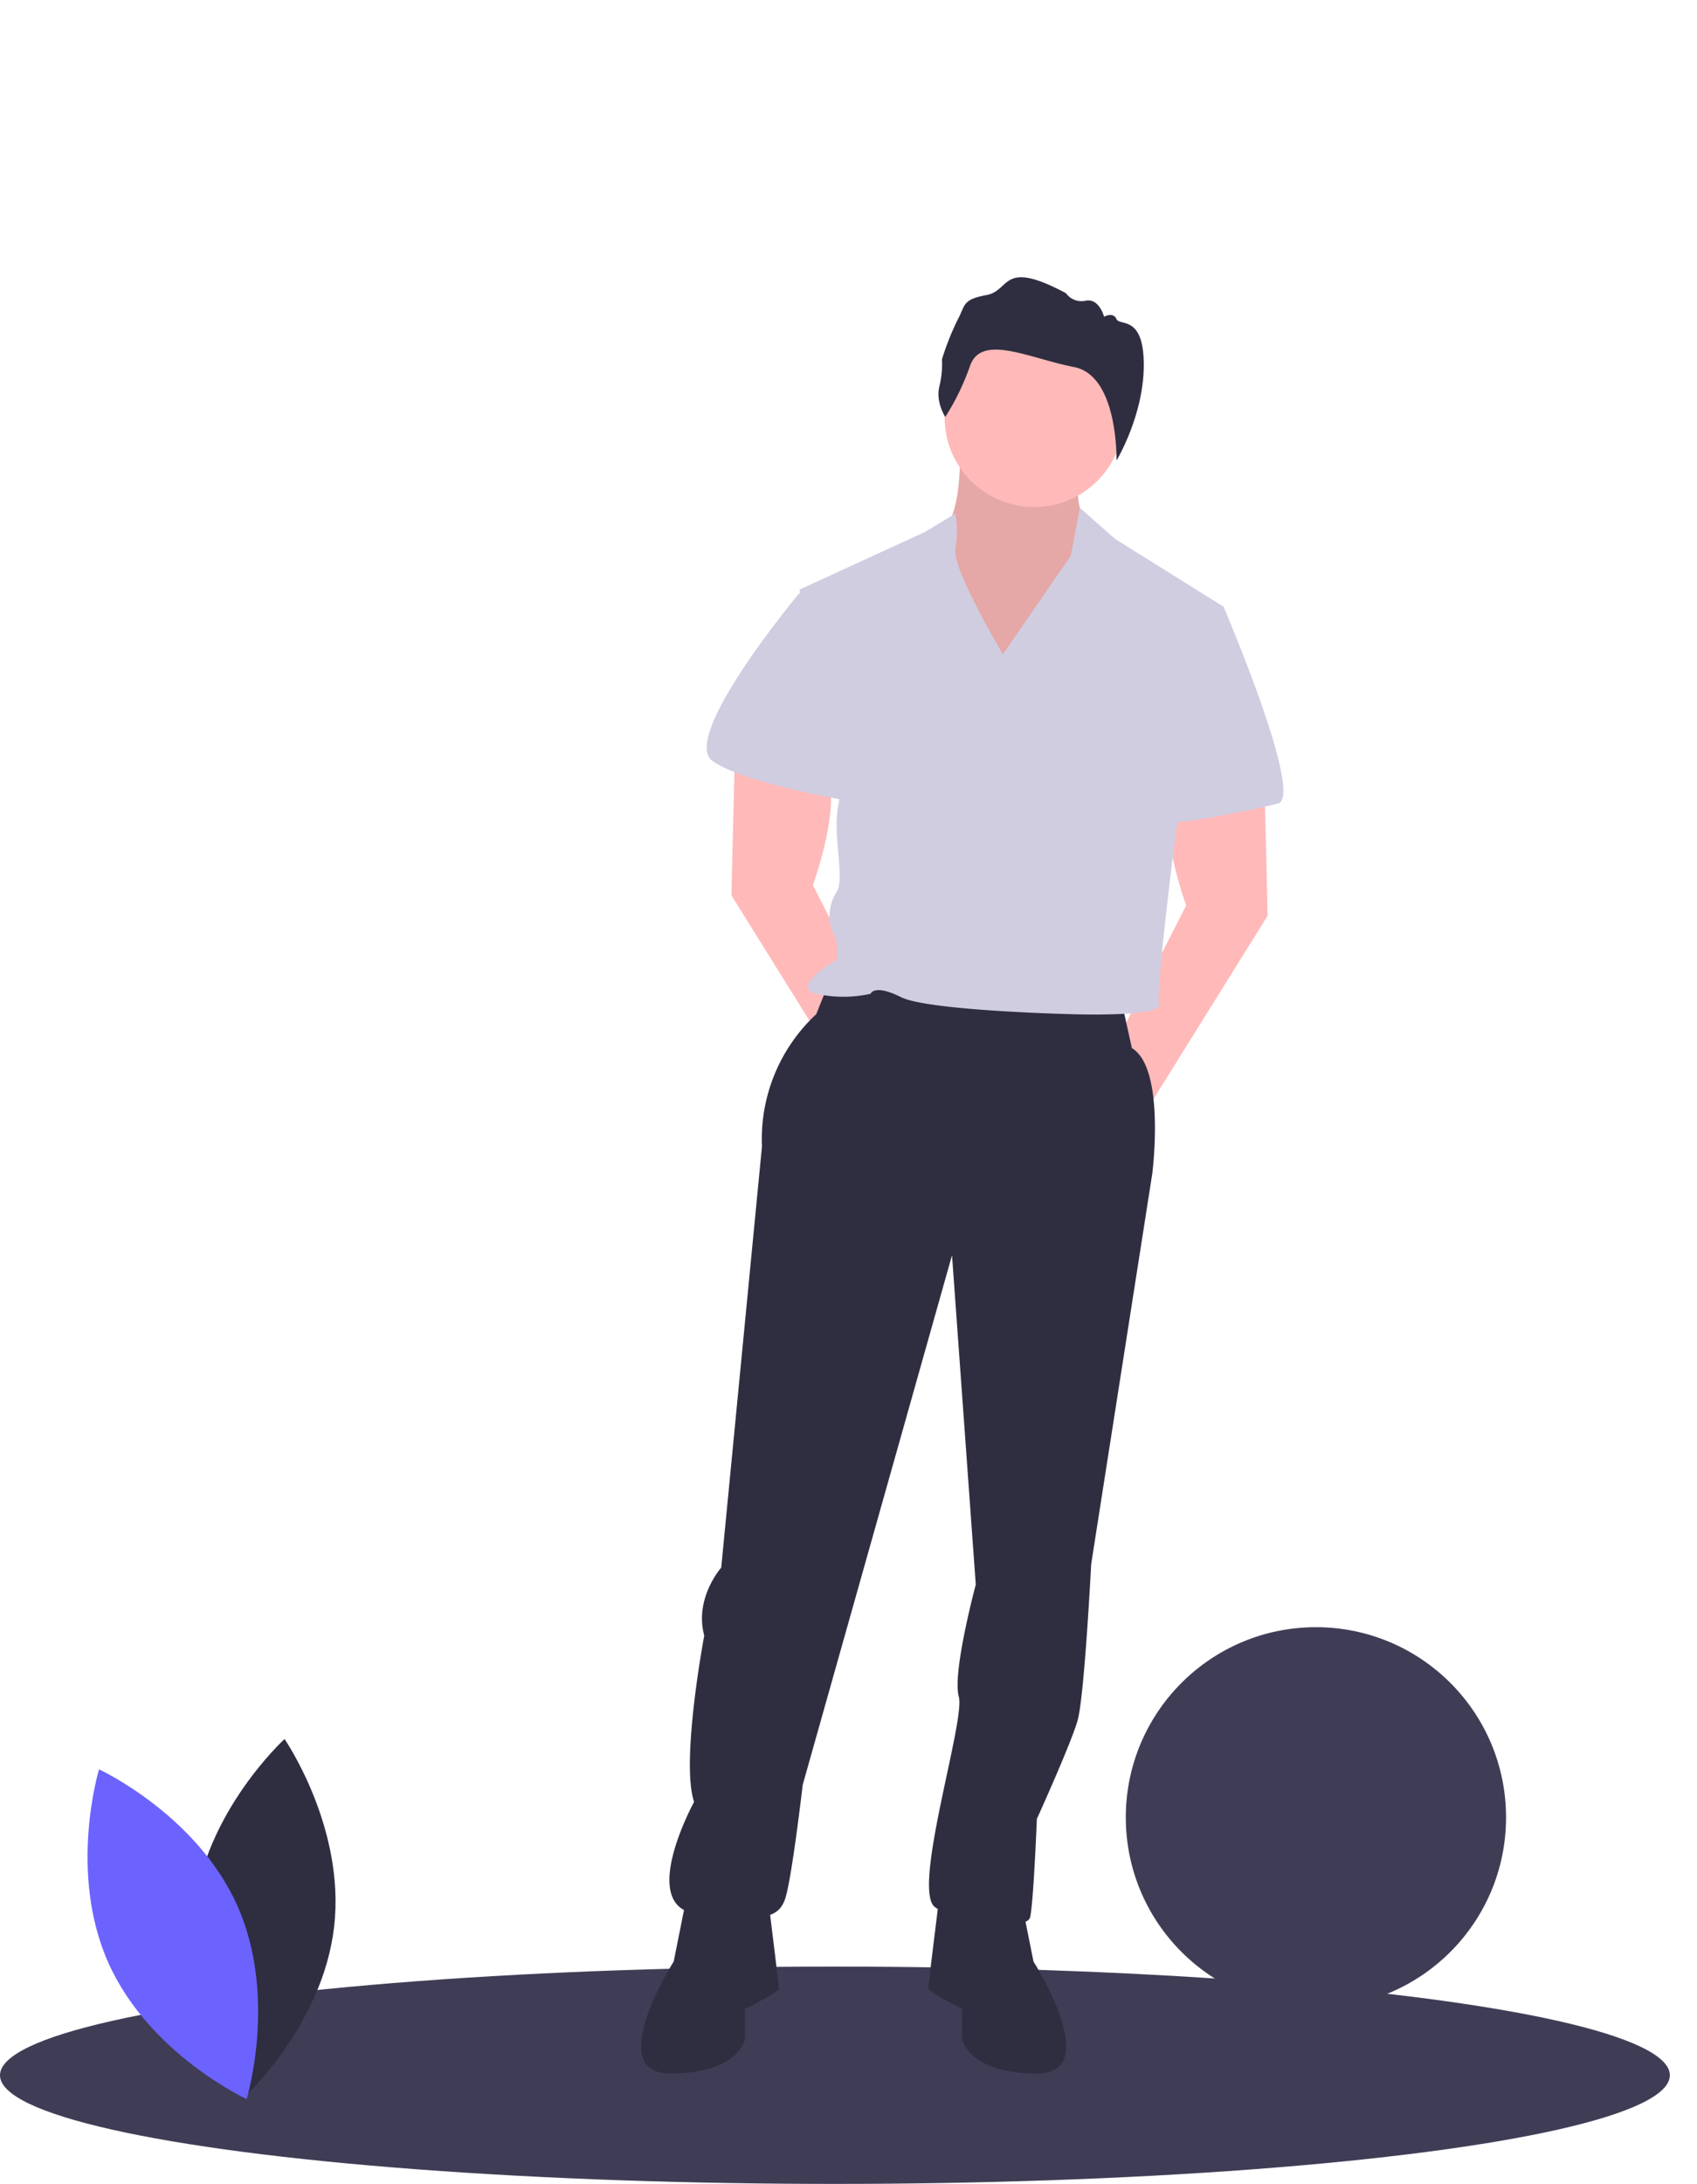 <?xml version="1.0" encoding="UTF-8" standalone="no"?>
<svg
   xmlns:dc="http://purl.org/dc/elements/1.1/"
   xmlns:cc="http://creativecommons.org/ns#"
   xmlns:rdf="http://www.w3.org/1999/02/22-rdf-syntax-ns#"
   xmlns:svg="http://www.w3.org/2000/svg"
   xmlns="http://www.w3.org/2000/svg"
   xmlns:sodipodi="http://sodipodi.sourceforge.net/DTD/sodipodi-0.dtd"
   xmlns:inkscape="http://www.inkscape.org/namespaces/inkscape"
   id="baba1a6e-b9a0-45cd-92f7-13efe2c0b468"
   data-name="Layer 1"
   width="500"
   height="643.175"
   viewBox="0 0 500 643.175"
   version="1.1"
   sodipodi:docname="undraw_segment_analysis_bdn4.svg"
   inkscape:version="0.92.3 (2405546, 2018-03-11)">
  <defs
     id="defs71" />
  <sodipodi:namedview
     pagecolor="#ffffff"
     bordercolor="#666666"
     borderopacity="1"
     objecttolerance="10"
     gridtolerance="10"
     guidetolerance="10"
     inkscape:pageopacity="0"
     inkscape:pageshadow="2"
     inkscape:window-width="1920"
     inkscape:window-height="1051"
     id="namedview69"
     showgrid="false"
     inkscape:zoom="0.36692952"
     inkscape:cx="239.28139"
     inkscape:cy="321.58765"
     inkscape:window-x="1920"
     inkscape:window-y="0"
     inkscape:window-maximized="1"
     inkscape:current-layer="baba1a6e-b9a0-45cd-92f7-13efe2c0b468" />
  <title
     id="title2">segment_analysis</title>
  <ellipse
     cx="246"
     cy="611.175"
     rx="246"
     ry="32"
     id="ellipse4"
     style="fill:#3f3d56" />
  <circle
     cx="387.72"
     cy="535.235"
     r="56.018"
     id="circle8"
     style="fill:#3f3d56" />
  <path
     d="m 282.5,127.675 c 0,0 2,20 -4,28 -6,8 15,58 15,58 l 30,-56 c 0,0 -10,-6 -4,-23 z"
     id="path10"
     inkscape:connector-curvature="0"
     style="fill:#ffb9b9" />
  <path
     d="m 282.5,127.675 c 0,0 2,20 -4,28 -6,8 15,58 15,58 l 30,-56 c 0,0 -10,-6 -4,-23 z"
     id="path12"
     inkscape:connector-curvature="0"
     style="opacity:0.1" />
  <path
     d="m 372.5,228.675 1,41 -38,61 -7,-23 21,-41 c 0,0 -7,-19 -5,-30 2,-11 28,-8 28,-8 z"
     id="path14"
     inkscape:connector-curvature="0"
     style="fill:#ffb9b9" />
  <path
     d="m 216.5,222.675 -1,41 38,61 7,-23 -21,-41 c 0,0 7,-19 5,-30 -2,-11 -28,-8 -28,-8 z"
     id="path16"
     inkscape:connector-curvature="0"
     style="fill:#ffb9b9" />
  <path
     d="m 244.5,288.675 -4,10 a 50.242,50.242 0 0 0 -16,39 l -12,124 c 0,0 -8,9 -5,20 0,0 -7,37 -3,49 0,0 -17,31 1,33 18,2 24,2 26,-5 2,-7 5,-33 5,-33 l 44,-156 7,97 c 0,0 -7,26 -5,33 2,7 -14,57 -7,62 7,5 27,7 28,3 1,-4 2,-29 2,-29 0,0 10,-22 12,-29 2,-7 4,-46 4,-46 l 18,-115 c 0,0 4,-31 -6,-37 l -4,-18 z"
     id="path18"
     inkscape:connector-curvature="0"
     style="fill:#2f2e41" />
  <path
     d="m 202.5,557.675 -4,20 c 0,0 -21,33 -1,33 20,0 22,-10 22,-10 v -9 c 0,0 10,-5 10,-6 0,-1 -3,-25 -3,-25 z"
     id="path20"
     inkscape:connector-curvature="0"
     style="fill:#2f2e41" />
  <path
     d="m 300.5,557.675 4,20 c 0,0 21,33 1,33 -20,0 -22,-10 -22,-10 v -9 c 0,0 -10,-5 -10,-6 0,-1 3,-25 3,-25 z"
     id="path22"
     inkscape:connector-curvature="0"
     style="fill:#2f2e41" />
  <circle
     cx="304.703"
     cy="122.936"
     r="26.383"
     id="circle24"
     style="fill:#ffb9b9" />
  <path
     d="m 295.5,192.675 c 0,0 -15,-25 -14,-31 a 28.738,28.738 0 0 0 -0.048,-10.39 l -8.952,5.39 -37,17 15,50 c 0,0 -4,11 -4,19 0,8 2,17 0,20 -2,3 -3,8 -1,12 a 12.694,12.694 0 0 1 1,8 c 0,0 -14,8 -6,10 a 37.163,37.163 0 0 0 16,0 c 0,0 1,-3 9,1 8,4 50,5 50,5 0,0 27,1 26,-3 -1,-4 5,-51 5,-51 l 14,-66 -32,-20 -10.336,-9.125 -2.664,14.125 z"
     id="path26"
     inkscape:connector-curvature="0"
     style="fill:#d0cde1" />
  <path
     d="m 242.5,174.675 h -7 c 0,0 -35.5,42.5 -25.5,49.5 10,7 44.5,12.5 44.5,12.5 0,0 -3,-62 -12,-62 z"
     id="path28"
     inkscape:connector-curvature="0"
     style="fill:#d0cde1" />
  <path
     d="m 351.5,178.675 h 9 c 0,0 24,56 16,58 -8,2 -37,8 -37,5 0,-3 12,-63 12,-63 z"
     id="path30"
     inkscape:connector-curvature="0"
     style="fill:#d0cde1" />
  <path
     d="m 278.52,122.795 c 0,0 -2.863,-4.294 -1.762,-8.918 a 27.028,27.028 0 0 0 0.771,-8.037 79.548,79.548 0 0 1 4.624,-11.67 c 2.312,-4.184 1.211,-5.945 8.477,-7.266 7.266,-1.321 4.294,-10.789 23.451,-0.55 a 5.618,5.618 0 0 0 5.835,2.202 c 3.963,-0.771 5.395,4.734 5.395,4.734 0,0 2.642,-1.541 3.633,0.661 0.991,2.202 8.056,-1.322 8.056,13.542 0,14.863 -8.04,28.14 -8.04,28.14 0,0 0.589,-25.001 -12.512,-27.534 -13.102,-2.532 -27.194,-9.909 -30.607,-0.44 a 72.179,72.179 0 0 1 -7.321,15.138 z"
     id="path32"
     inkscape:connector-curvature="0"
     style="fill:#2f2e41" />
  <path
     d="m 57.162,562.65 c -3.331,29.19 14.614,55.21 14.614,55.21 0,0 23.346,-21.307 26.678,-50.498 3.331,-29.19 -14.614,-55.21 -14.614,-55.21 0,0 -23.346,21.307 -26.678,50.498 z"
     id="path64"
     inkscape:connector-curvature="0"
     style="fill:#2f2e41" />
  <path
     d="m 69.889,561.143 c 12.007,26.814 2.776,57.044 2.776,57.044 0,0 -28.699,-13.245 -40.706,-40.059 -12.007,-26.814 -2.776,-57.044 -2.776,-57.044 0,0 28.699,13.245 40.706,40.059 z"
     id="path66"
     inkscape:connector-curvature="0"
     style="fill:#6c63ff" />
</svg>
